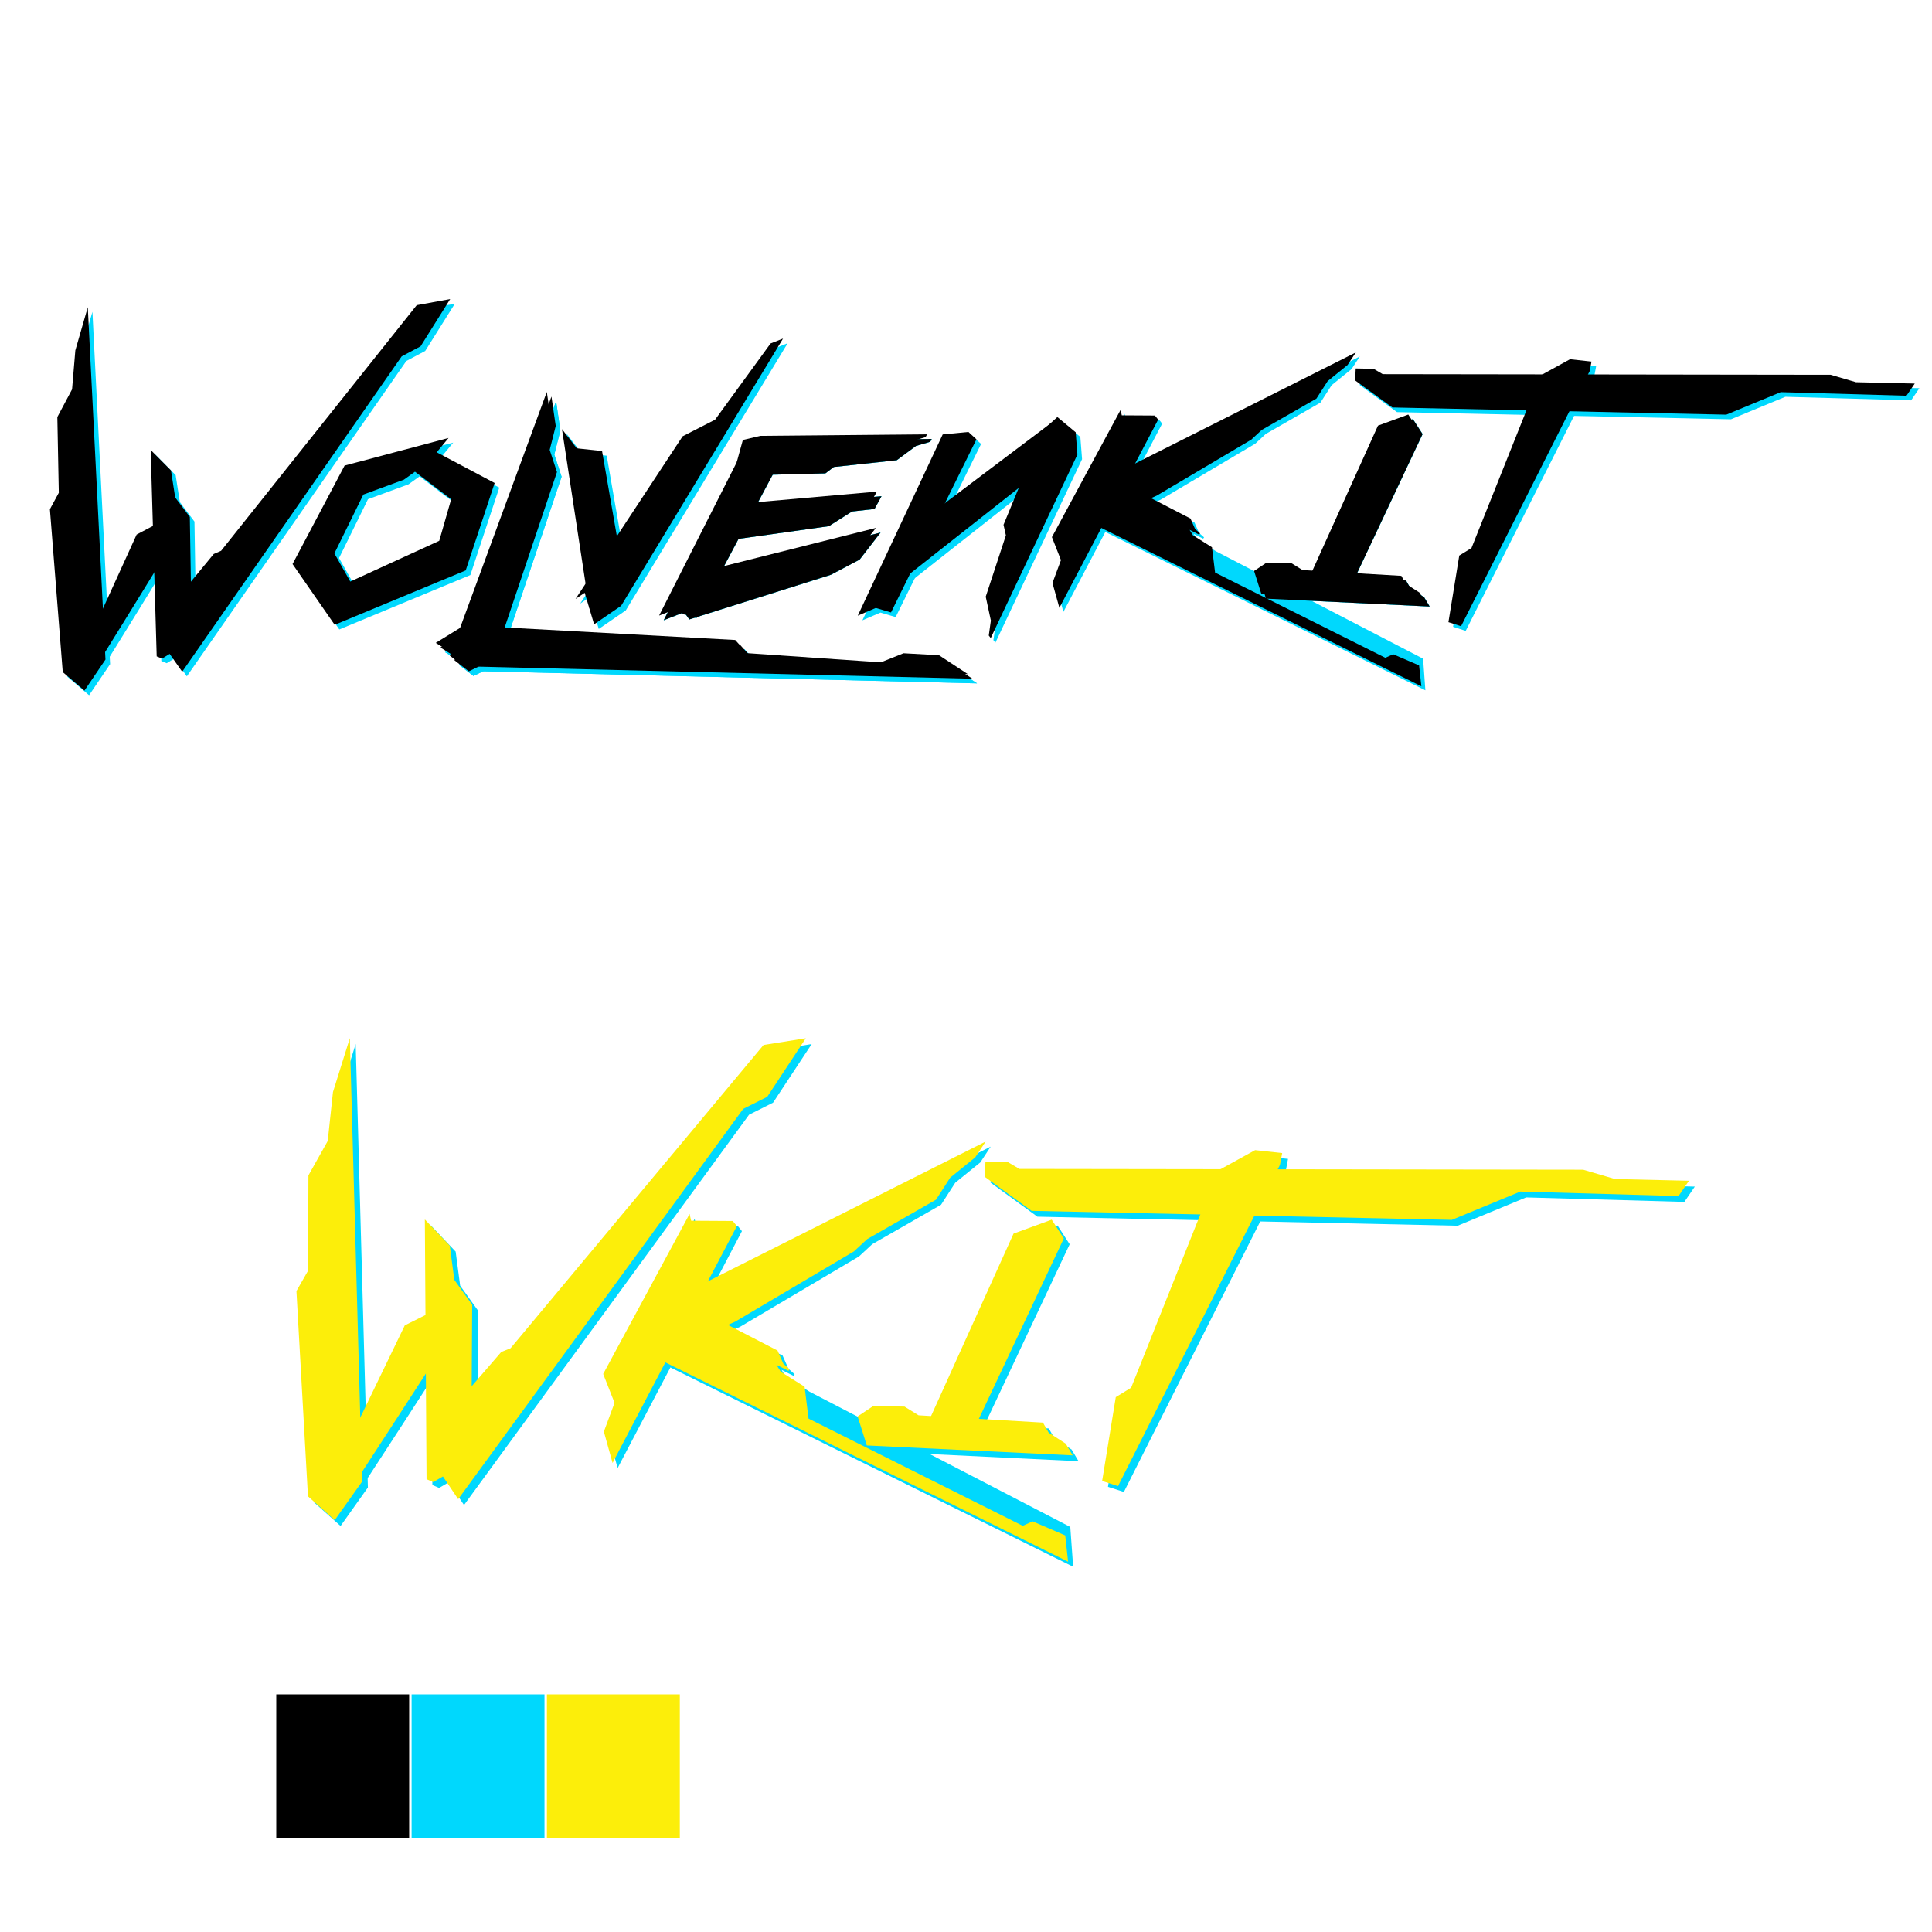 <?xml version="1.0" encoding="UTF-8" standalone="no"?>
<!-- Created with Inkscape (http://www.inkscape.org/) -->

<svg
   width="960"
   height="960"
   viewBox="0 0 960 960"
   version="1.1"
   id="svg1"
   xml:space="preserve"
   inkscape:version="1.4 (e7c3feb100, 2024-10-09)"
   sodipodi:docname="wkit.svg"
   xmlns:inkscape="http://www.inkscape.org/namespaces/inkscape"
   xmlns:sodipodi="http://sodipodi.sourceforge.net/DTD/sodipodi-0.dtd"
   xmlns="http://www.w3.org/2000/svg"
   xmlns:svg="http://www.w3.org/2000/svg"
   xmlns:rdf="http://www.w3.org/1999/02/22-rdf-syntax-ns#"
   xmlns:cc="http://creativecommons.org/ns#"
   xmlns:dc="http://purl.org/dc/elements/1.1/"><title
     id="title78">WKit logo redesign</title><sodipodi:namedview
     id="namedview1"
     pagecolor="#ffffff"
     bordercolor="#000000"
     borderopacity="0.25"
     inkscape:showpageshadow="2"
     inkscape:pageopacity="0.0"
     inkscape:pagecheckerboard="0"
     inkscape:deskcolor="#d1d1d1"
     inkscape:document-units="px"
     showgrid="false"
     inkscape:zoom="1.1509372"
     inkscape:cx="312.35414"
     inkscape:cy="502.19942"
     inkscape:window-width="2554"
     inkscape:window-height="1404"
     inkscape:window-x="1"
     inkscape:window-y="31"
     inkscape:window-maximized="1"
     inkscape:current-layer="layer4"><inkscape:grid
       id="grid1"
       units="mm"
       originx="0"
       originy="0"
       spacingx="1"
       spacingy="1"
       empcolor="#0099e5"
       empopacity="0.302"
       color="#0099e5"
       opacity="0.149"
       empspacing="5"
       enabled="true"
       visible="false" /></sodipodi:namedview><defs
     id="defs1"><rect
       x="192.708"
       y="710.19"
       width="361.159"
       height="223.703"
       id="rect1" /><rect
       x="158.444"
       y="-1159.729"
       width="813.331"
       height="88.102"
       id="rect99386" /><rect
       x="333.335"
       y="-1207.104"
       width="1786.375"
       height="60.831"
       id="rect6215" /><rect
       x="-13.068"
       y="-492"
       width="118.474"
       height="42"
       id="rect41604" /><rect
       x="-499.891"
       y="332.326"
       width="280.602"
       height="177.732"
       id="rect1346" /><rect
       x="-44.851"
       y="232.92"
       width="554.987"
       height="166.234"
       id="rect18617" /><linearGradient
       id="linearGradient14873"
       inkscape:swatch="solid"><stop
         style="stop-color:#1f1f29;stop-opacity:1;"
         offset="0"
         id="stop14871" /></linearGradient><rect
       x="-13.068"
       y="-492"
       width="118.474"
       height="42"
       id="rect47300" /><rect
       x="333.335"
       y="-1207.104"
       width="1786.375"
       height="60.831"
       id="rect13959" /><rect
       x="158.444"
       y="-1159.729"
       width="813.331"
       height="88.102"
       id="rect99386-3" /><rect
       x="333.335"
       y="-1207.104"
       width="1786.375"
       height="60.831"
       id="rect6215-5" /><rect
       x="-13.068"
       y="-492"
       width="118.474"
       height="42"
       id="rect41604-6" /><rect
       x="-499.891"
       y="332.326"
       width="280.602"
       height="177.732"
       id="rect1346-2" /><rect
       x="-44.851"
       y="232.92"
       width="554.987"
       height="166.234"
       id="rect18617-9" /><rect
       x="-13.068"
       y="-492"
       width="118.474"
       height="42"
       id="rect47300-2" /><rect
       x="333.335"
       y="-1207.104"
       width="1786.375"
       height="60.831"
       id="rect13959-7" /><filter
       inkscape:collect="always"
       style="color-interpolation-filters:sRGB"
       id="filter76"
       x="-0.004"
       y="-0.021"
       width="1.009"
       height="1.042"><feGaussianBlur
         inkscape:collect="always"
         stdDeviation="0.389"
         id="feGaussianBlur76" /></filter></defs><g
     inkscape:label="full logo"
     inkscape:groupmode="layer"
     id="layer1"
     inkscape:highlight-color="#5aadc9"
     transform="matrix(1.002,0,0,1.002,-0.268,-0.424)"
     style="stroke-width:0.998"><g
       id="g68"
       inkscape:label="blue"
       inkscape:export-filename="wkit_black_long.png"
       inkscape:export-xdpi="96"
       inkscape:export-ydpi="96"
       transform="matrix(4.35,0,0,4.35,-19.234,-489.173)"
       style="display:inline;mix-blend-mode:normal;fill:#00d8fd;fill-opacity:1;stroke-width:0.229;filter:url(#filter76)"><g
         id="g33"
         transform="rotate(-2.721,4627.32,-2178.462)"
         style="display:inline;fill:#00d8fd;fill-opacity:1;stroke-width:0.229"
         inkscape:export-filename="/home/plat/k1tteh_text_cp.png"
         inkscape:export-xdpi="300"
         inkscape:export-ydpi="300"
         inkscape:label="tt blue"><path
           style="fill:#00d8fd;fill-opacity:1;stroke:none;stroke-width:0.061px;stroke-linecap:butt;stroke-linejoin:miter;stroke-opacity:1"
           d="m 64.423,-29.721 16.034,-28.37 0.252,-1.06 -2.435,-0.382 -3.468,1.701 -8.775,19.264 -1.43,0.787 -1.595,7.528 z"
           id="path32"
           sodipodi:nodetypes="ccccccccc" /><path
           style="fill:#00d8fd;fill-opacity:1;stroke:none;stroke-width:0.061px;stroke-linecap:butt;stroke-linejoin:miter;stroke-opacity:1"
           d="m 57.782,-55.001 37.99,2.625 6.32,-2.268 14.299,1.087 1.01,-1.34 -6.685,-0.472 -2.843,-0.983 -51.006,-2.495 -1.017,-0.661 -2.028,-0.134 -0.133,1.358 z"
           id="path33"
           sodipodi:nodetypes="cccccccccccc" /></g><g
         id="g39"
         transform="rotate(2.49,-4820.377,2775.035)"
         style="display:inline;fill:#00d8fd;fill-opacity:1;stroke-width:0.229"
         inkscape:label="1 blue"><path
           style="fill:#00d8fd;fill-opacity:1;stroke:none;stroke-width:0.061px;stroke-linecap:butt;stroke-linejoin:miter;stroke-opacity:1"
           d="m 47.263,-35.402 -11.285,-0.171 -1.305,-0.733 -2.838,0.072 -1.37,1.002 0.944,2.589 18.677,0.087 -0.677,-1.031 -1.588,-0.928 z"
           id="path36"
           sodipodi:nodetypes="cccccccccc" /><path
           style="fill:#00d8fd;fill-opacity:1;stroke:none;stroke-width:0.061px;stroke-linecap:butt;stroke-linejoin:miter;stroke-opacity:1"
           d="m 48.427,-52.155 -1.173,-1.651 -3.396,1.413 -7.917,19.752 1.239,-0.234 2.537,-1.383 1.236,-0.054 z"
           id="path37"
           sodipodi:nodetypes="cccccccc" /><path
           style="fill:#00d8fd;fill-opacity:1;stroke:none;stroke-width:0.061px;stroke-linecap:butt;stroke-linejoin:miter;stroke-opacity:1"
           d="m 47.263,-35.402 -11.285,-0.171 -1.305,-0.733 -2.838,0.072 -1.37,1.002 0.944,2.589 18.677,0.087 -0.677,-1.031 -1.588,-0.928 z"
           id="path38"
           sodipodi:nodetypes="cccccccccc" /><path
           style="fill:#00d8fd;fill-opacity:1;stroke:none;stroke-width:0.061px;stroke-linecap:butt;stroke-linejoin:miter;stroke-opacity:1"
           d="m 48.427,-52.155 -1.173,-1.651 -3.396,1.413 -7.917,19.752 1.239,-0.234 2.537,-1.383 1.236,-0.054 z"
           id="path39"
           sodipodi:nodetypes="cccccccc" /></g><g
         id="g42"
         transform="matrix(0.956,-0.029,0.029,0.956,24.941,211.15)"
         style="display:inline;fill:#00d8fd;fill-opacity:1;stroke-width:0.24"
         inkscape:label="n blue"><path
           style="opacity:1;fill:#00d8fd;fill-opacity:1;stroke:none;stroke-width:0.061px;stroke-linecap:butt;stroke-linejoin:miter;stroke-opacity:1"
           d="m 82.249,-26.671 2.177,-0.855 1.796,0.59 10.803,-20.313 -0.928,-0.907 -3.073,0.201 z"
           id="path40"
           sodipodi:nodetypes="ccccccc" /><path
           style="opacity:1;fill:#00d8fd;fill-opacity:1;stroke:none;stroke-width:0.057px;stroke-linecap:butt;stroke-linejoin:miter;stroke-opacity:1"
           d="m 109.001,-45.072 -0.125,-2.655 -2.129,-1.885 -1.831,1.559 -4.974,11.081 0.244,1.266 -2.624,7.236 0.527,2.861 -0.304,1.774 0.225,0.313 z"
           id="path41"
           sodipodi:nodetypes="ccccccccccc" /><path
           style="opacity:1;fill:#00d8fd;fill-opacity:1;stroke:none;stroke-width:0.061px;stroke-linecap:butt;stroke-linejoin:miter;stroke-opacity:1"
           d="m 106.059,-48.982 -1.134,4.145 -2.459,3.104 -15.137,11.203 -1.864,0.078 2.494,-5.72 z"
           id="path42"
           sodipodi:nodetypes="ccccccc" /></g><g
         id="g54"
         transform="matrix(0.938,1.6572499e-4,-1.6572499e-4,0.938,2.995,208.259)"
         style="display:inline;fill:#00d8fd;fill-opacity:1;stroke-width:0.244"
         inkscape:label="e blue"><path
           style="opacity:1;fill:#00d8fd;fill-opacity:1;stroke:none;stroke-width:0.062px;stroke-linecap:butt;stroke-linejoin:miter;stroke-opacity:1"
           d="m 82.249,-26.671 2.177,-0.855 1.796,0.59 10.803,-20.313 -0.928,-0.907 -3.073,0.201 z"
           id="path47"
           sodipodi:nodetypes="ccccccc" /><path
           style="opacity:1;fill:#00d8fd;fill-opacity:1;stroke:none;stroke-width:0.058px;stroke-linecap:butt;stroke-linejoin:miter;stroke-opacity:1"
           d="m 94.556,-48.514 -2.13,0.499 -0.755,2.742 2.205,0.958 8.013,-0.203 1.03,-0.776 7.652,-0.829 2.337,-1.732 1.727,-0.508 0.182,-0.34 z"
           id="path48" /><path
           style="opacity:1;fill:#00d8fd;fill-opacity:1;stroke:none;stroke-width:0.062px;stroke-linecap:butt;stroke-linejoin:miter;stroke-opacity:1"
           d="m 92.594,-40.319 16.119,-1.424 -0.846,1.545 -2.737,0.309 -2.811,1.783 -12.675,1.783 z"
           id="path49" /><path
           style="opacity:1;fill:#00d8fd;fill-opacity:1;stroke:none;stroke-width:0.062px;stroke-linecap:butt;stroke-linejoin:miter;stroke-opacity:1"
           d="m 108.596,-37.329 -2.539,3.285 -3.502,1.849 -17.199,5.427 -1.439,-2.024 1.24,-2.646 z"
           id="path50"
           sodipodi:nodetypes="ccccccc" /><path
           style="opacity:1;fill:#00d8fd;fill-opacity:1;stroke:none;stroke-width:0.062px;stroke-linecap:butt;stroke-linejoin:miter;stroke-opacity:1"
           d="m 82.249,-26.671 2.177,-0.855 1.796,0.59 10.803,-20.313 -0.928,-0.907 -3.073,0.201 z"
           id="path51"
           sodipodi:nodetypes="ccccccc" /><path
           style="opacity:1;fill:#00d8fd;fill-opacity:1;stroke:none;stroke-width:0.058px;stroke-linecap:butt;stroke-linejoin:miter;stroke-opacity:1"
           d="m 94.556,-48.514 -2.13,0.499 -0.755,2.742 2.205,0.958 8.013,-0.203 1.03,-0.776 7.652,-0.829 2.337,-1.732 1.727,-0.508 0.182,-0.34 z"
           id="path52" /><path
           style="opacity:1;fill:#00d8fd;fill-opacity:1;stroke:none;stroke-width:0.062px;stroke-linecap:butt;stroke-linejoin:miter;stroke-opacity:1"
           d="m 92.594,-40.319 16.119,-1.424 -0.846,1.545 -2.737,0.309 -2.811,1.783 -12.675,1.783 z"
           id="path53" /><path
           style="opacity:1;fill:#00d8fd;fill-opacity:1;stroke:none;stroke-width:0.062px;stroke-linecap:butt;stroke-linejoin:miter;stroke-opacity:1"
           d="m 108.596,-37.329 -2.539,3.285 -3.502,1.849 -17.199,5.427 -1.439,-2.024 1.24,-2.646 z"
           id="path54"
           sodipodi:nodetypes="ccccccc" /></g><g
         id="g56"
         inkscape:label="v blue"
         transform="rotate(3.286,37.358,213.655)"
         style="fill:#00d8fd;fill-opacity:1;stroke-width:0.229"><path
           style="fill:#00d8fd;fill-opacity:1;stroke-width:0.173;stroke-linecap:round;stroke-linejoin:round"
           d="m 90.63,148.519 -16.68,31.469 -2.952,2.283 -1.277,-3.524 -1.005,0.761 11.128,-19.214 3.583,-2.097 5.819,-9.041 z"
           id="path55"
           sodipodi:nodetypes="ccccccccc" /><path
           style="fill:#00d8fd;fill-opacity:1;stroke-width:0.173;stroke-linecap:round;stroke-linejoin:round"
           d="m 66.064,160.265 1.804,2.09 2.902,0.145 3.511,15.041 -3.942,2.898 z"
           id="path56"
           sodipodi:nodetypes="cccccc" /></g><g
         id="g62"
         inkscape:label="l blue"
         transform="translate(3.732,1.771)"
         style="fill:#00d8fd;fill-opacity:1;stroke-width:0.229"><path
           style="display:inline;fill:#00d8fd;fill-opacity:1;stroke:none;stroke-width:0.064px;stroke-linecap:butt;stroke-linejoin:miter;stroke-opacity:1"
           d="m 57.606,186.428 7.166,-21.302 -0.828,-2.528 0.689,-2.729 -0.487,-3.352 -11.053,30.069 1.636,1.255 z"
           id="path59"
           sodipodi:nodetypes="cccccccc" /><path
           style="fill:#00d8fd;fill-opacity:1;stroke-width:0.173;stroke-linecap:round;stroke-linejoin:round"
           d="m 85.624,184.796 -30.875,-1.679 -3.262,2.008 1.375,0.852 3.015,1.328 56.26,1.378 -3.279,-2.151 -4.048,-0.224 -2.581,1.035 -15.248,-1.047 z"
           id="path60"
           sodipodi:nodetypes="ccccccccccc" /><path
           style="display:inline;fill:#00d8fd;fill-opacity:1;stroke:none;stroke-width:0.064px;stroke-linecap:butt;stroke-linejoin:miter;stroke-opacity:1"
           d="m 57.606,186.428 7.166,-21.302 -0.828,-2.528 0.689,-2.729 -0.487,-3.352 -11.053,30.069 1.636,1.255 z"
           id="path61"
           sodipodi:nodetypes="cccccccc" /><path
           style="fill:#00d8fd;fill-opacity:1;stroke-width:0.173;stroke-linecap:round;stroke-linejoin:round"
           d="m 85.624,184.796 -30.875,-1.679 -3.262,2.008 1.375,0.852 3.015,1.328 56.26,1.378 -3.279,-2.151 -4.048,-0.224 -2.581,1.035 -15.248,-1.047 z"
           id="path62"
           sodipodi:nodetypes="ccccccccccc" /></g><g
         id="g63"
         inkscape:label="o blue"
         transform="rotate(-5.508,51.415,137.111)"
         style="fill:#00d8fd;fill-opacity:1;stroke-width:0.229"><path
           id="path63"
           style="fill:#00d8fd;fill-opacity:1;stroke-width:0.173;stroke-linecap:round;stroke-linejoin:round"
           d="m 53.639,163.345 -12.097,1.995 -6.984,10.601 4.115,7.358 15.465,-4.739 4.24,-9.603 -6.236,-4.116 z m -4.178,3.461 3.804,3.523 -1.808,4.583 -10.538,3.648 -1.496,-3.367 3.928,-6.361 4.77,-1.247 z"
           sodipodi:nodetypes="cccccccccccccccc" /></g><g
         id="g67"
         transform="matrix(1.063,0.099,-0.099,1.063,-5.108,164.315)"
         inkscape:export-filename="/home/plat/k1tteh_text_cp.png"
         inkscape:export-xdpi="300"
         inkscape:export-ydpi="300"
         style="display:inline;fill:#00d8fd;fill-opacity:1;stroke-width:0.215"
         inkscape:label="w blue"><path
           style="fill:#00d8fd;fill-opacity:1;stroke:none;stroke-width:0.057px;stroke-linecap:butt;stroke-linejoin:miter;stroke-opacity:1"
           d="m 28.147,19.573 0.594,0.178 2.58,-1.938 0.487,0.453 L 30.289,4.418 28.538,2.489 27.826,-0.336 25.463,-2.314"
           id="path64"
           sodipodi:nodetypes="cccccccc" /><path
           style="fill:#00d8fd;fill-opacity:1;stroke:none;stroke-width:0.057px;stroke-linecap:butt;stroke-linejoin:miter;stroke-opacity:1"
           d="m 15.335,4.981 0.784,-1.834 -0.905,-8.036 1.291,-3.092 -0.037,-4.175 0.895,-4.715 5.369,37.284 -1.927,3.512 -2.49,-1.749 z"
           id="path65"
           sodipodi:nodetypes="cccccccccc" /><path
           style="fill:#00d8fd;fill-opacity:1;stroke:none;stroke-width:0.057px;stroke-linecap:butt;stroke-linejoin:miter;stroke-opacity:1"
           d="m 31.01,20.949 20.217,-35.702 1.907,-1.251 2.682,-5.318 -3.499,0.981 -18.366,28.049 -0.751,0.411 -4.466,6.57 -0.005,3.588 z"
           id="path66"
           sodipodi:nodetypes="cccccccccc" /><path
           style="fill:#00d8fd;fill-opacity:1;stroke-width:0.162;stroke-linecap:round;stroke-linejoin:round"
           d="m 21.408,22.058 c 0,0 6.995,-14.027 7.079,-14.345 C 28.57,7.396 27.71,4.919 27.71,4.919 L 24.809,6.816 21.726,15.684 Z"
           id="path67"
           sodipodi:nodetypes="cscccc" /></g><g
         id="g47260"
         transform="matrix(0.866,0,0,0.866,108.549,208.136)"
         style="display:inline;fill:#00d8fd;fill-opacity:1;stroke-width:0.265"
         inkscape:export-filename="/home/plat/k1tteh_text_cp.png"
         inkscape:export-xdpi="300"
         inkscape:export-ydpi="300"
         inkscape:label="k blue"><path
           style="fill:#00d8fd;fill-opacity:1;stroke:none;stroke-width:0.07px;stroke-linecap:butt;stroke-linejoin:miter;stroke-opacity:1"
           d="m 32.821,-54.609 -0.429,-0.533 -4.358,-0.026 -0.16,-0.716 -9.039,16.745 1.189,3.023 -1.118,3.012 0.912,3.274"
           id="path47254"
           sodipodi:nodetypes="cccccccc" /><path
           style="fill:#00d8fd;fill-opacity:1;stroke:none;stroke-width:0.07px;stroke-linecap:butt;stroke-linejoin:miter;stroke-opacity:1"
           d="m 32.631,-44.602 12.435,-7.358 1.39,-1.288 7.194,-4.122 1.484,-2.302 2.624,-2.127 1.083,-1.65 -31.777,15.989 -1.354,5.941 z"
           id="path47256"
           sodipodi:nodetypes="cccccccccc" /><path
           style="fill:#00d8fd;fill-opacity:1;stroke:none;stroke-width:0.07px;stroke-linecap:butt;stroke-linejoin:miter;stroke-opacity:1"
           d="m 23.278,-41.368 44.191,21.865 -0.299,-4.161 -27.262,-14.139 -2.494,-1.568 -0.453,-0.727 1.258,0.629 0.113,-0.17 -0.648,-0.573 -0.607,-1.375 -6.505,-3.36"
           id="path47258"
           sodipodi:nodetypes="ccccccccccc" /></g></g><g
       id="g69"
       inkscape:label="black"
       style="display:inline;fill:#000000;fill-opacity:1;stroke-width:0.229"
       inkscape:export-filename="wkit_yellow_long.png"
       inkscape:export-xdpi="300"
       inkscape:export-ydpi="300"
       transform="matrix(4.35,0,0,4.35,-19.234,-489.173)"><g
         id="g25980"
         transform="rotate(-2.721,4615.914,-2167.586)"
         style="display:inline;fill:#000000;fill-opacity:1;stroke-width:0.229"
         inkscape:export-filename="/home/plat/k1tteh_text_cp.png"
         inkscape:export-xdpi="300"
         inkscape:export-ydpi="300"
         inkscape:label="tt black"><path
           style="fill:#000000;fill-opacity:1;stroke:none;stroke-width:0.061px;stroke-linecap:butt;stroke-linejoin:miter;stroke-opacity:1"
           d="m 64.423,-29.721 16.034,-28.37 0.252,-1.06 -2.435,-0.382 -3.468,1.701 -8.775,19.264 -1.43,0.787 -1.595,7.528 z"
           id="path22987"
           sodipodi:nodetypes="ccccccccc" /><path
           style="fill:#000000;fill-opacity:1;stroke:none;stroke-width:0.061px;stroke-linecap:butt;stroke-linejoin:miter;stroke-opacity:1"
           d="m 57.782,-55.001 37.99,2.625 6.32,-2.268 14.299,1.087 1.01,-1.34 -6.685,-0.472 -2.843,-0.983 -51.006,-2.495 -1.017,-0.661 -2.028,-0.134 -0.133,1.358 z"
           id="path23055"
           sodipodi:nodetypes="cccccccccccc" /></g><g
         id="g47252"
         transform="matrix(0.866,0,0,0.866,108.091,207.677)"
         inkscape:export-filename="/home/plat/k1tteh_text_cp.png"
         inkscape:export-xdpi="300"
         inkscape:export-ydpi="300"
         style="display:inline;fill:#000000;fill-opacity:1;stroke-width:0.265"
         inkscape:label="k black"><path
           style="display:inline;fill:#000000;fill-opacity:1;stroke:none;stroke-width:0.07px;stroke-linecap:butt;stroke-linejoin:miter;stroke-opacity:1"
           d="m 32.821,-54.609 -0.429,-0.533 -4.358,-0.026 -0.16,-0.716 -9.039,16.745 1.189,3.023 -1.118,3.012 0.912,3.274"
           id="path37902"
           sodipodi:nodetypes="cccccccc" /><path
           style="display:inline;fill:#000000;fill-opacity:1;stroke:none;stroke-width:0.07px;stroke-linecap:butt;stroke-linejoin:miter;stroke-opacity:1"
           d="m 32.631,-44.602 12.435,-7.358 1.39,-1.288 7.194,-4.122 1.484,-2.302 2.624,-2.127 1.083,-1.65 -31.777,15.989 -1.354,5.941 z"
           id="path45404"
           sodipodi:nodetypes="cccccccccc" /><path
           style="display:inline;fill:#000000;fill-opacity:1;stroke:none;stroke-width:0.07px;stroke-linecap:butt;stroke-linejoin:miter;stroke-opacity:1"
           d="m 23.278,-41.368 44.191,21.865 -0.3,-2.748 -3.41,-1.47 -1.036,0.465 -22.408,-11.215 -0.408,-3.332 -2.494,-1.568 -0.453,-0.727 1.258,0.629 0.113,-0.17 -0.648,-0.573 -0.607,-1.375 -6.505,-3.36"
           id="path21951" /></g><g
         id="g25985"
         transform="rotate(2.49,-4808.468,2762.597)"
         style="display:inline;fill:#000000;fill-opacity:1;stroke-width:0.229"
         inkscape:label="1 black"><path
           style="display:inline;fill:#000000;fill-opacity:1;stroke:none;stroke-width:0.061px;stroke-linecap:butt;stroke-linejoin:miter;stroke-opacity:1"
           d="m 47.263,-35.402 -11.285,-0.171 -1.305,-0.733 -2.838,0.072 -1.37,1.002 0.944,2.589 18.677,0.087 -0.677,-1.031 -1.588,-0.928 z"
           id="path11"
           sodipodi:nodetypes="cccccccccc" /><path
           style="display:inline;fill:#000000;fill-opacity:1;stroke:none;stroke-width:0.061px;stroke-linecap:butt;stroke-linejoin:miter;stroke-opacity:1"
           d="m 48.427,-52.155 -1.173,-1.651 -3.396,1.413 -7.917,19.752 1.239,-0.234 2.537,-1.383 1.236,-0.054 z"
           id="path12"
           sodipodi:nodetypes="cccccccc" /><path
           style="display:inline;fill:#000000;fill-opacity:1;stroke:none;stroke-width:0.061px;stroke-linecap:butt;stroke-linejoin:miter;stroke-opacity:1"
           d="m 47.815,-34.896 -11.285,-0.171 -1.305,-0.733 -2.838,0.072 -1.37,1.002 0.944,2.589 18.677,0.087 -0.677,-1.031 -1.588,-0.928 z"
           id="path34"
           sodipodi:nodetypes="cccccccccc" /><path
           style="display:inline;fill:#000000;fill-opacity:1;stroke:none;stroke-width:0.061px;stroke-linecap:butt;stroke-linejoin:miter;stroke-opacity:1"
           d="m 48.979,-51.649 -1.173,-1.651 -3.396,1.413 -7.917,19.752 1.239,-0.234 2.537,-1.383 1.236,-0.054 z"
           id="path35"
           sodipodi:nodetypes="cccccccc" /></g><g
         id="g4"
         transform="matrix(0.956,-0.029,0.029,0.956,24.412,210.62)"
         style="display:inline;fill:#000000;fill-opacity:1;stroke-width:0.24"
         inkscape:label="n black"><path
           style="opacity:1;fill:#000000;fill-opacity:1;stroke:none;stroke-width:0.061px;stroke-linecap:butt;stroke-linejoin:miter;stroke-opacity:1"
           d="m 82.249,-26.671 2.177,-0.855 1.796,0.59 10.803,-20.313 -0.928,-0.907 -3.073,0.201 z"
           id="path1"
           sodipodi:nodetypes="ccccccc" /><path
           style="opacity:1;fill:#000000;fill-opacity:1;stroke:none;stroke-width:0.057px;stroke-linecap:butt;stroke-linejoin:miter;stroke-opacity:1"
           d="m 109.001,-45.072 -0.125,-2.655 -2.129,-1.885 -1.831,1.559 -4.974,11.081 0.244,1.266 -2.624,7.236 0.527,2.861 -0.304,1.774 0.225,0.313 z"
           id="path2"
           sodipodi:nodetypes="ccccccccccc" /><path
           style="opacity:1;fill:#000000;fill-opacity:1;stroke:none;stroke-width:0.061px;stroke-linecap:butt;stroke-linejoin:miter;stroke-opacity:1"
           d="m 106.059,-48.982 -1.134,4.145 -2.459,3.104 -15.137,11.203 -1.864,0.078 2.494,-5.72 z"
           id="path4"
           sodipodi:nodetypes="ccccccc" /></g><g
         id="g28643"
         transform="matrix(0.938,1.6572499e-4,-1.6572499e-4,0.938,2.466,207.73)"
         style="display:inline;fill:#000000;fill-opacity:1;stroke-width:0.244"
         inkscape:label="e black"><path
           style="display:inline;opacity:1;fill:#000000;fill-opacity:1;stroke:none;stroke-width:0.062px;stroke-linecap:butt;stroke-linejoin:miter;stroke-opacity:1"
           d="m 82.249,-26.671 2.177,-0.855 1.796,0.59 10.803,-20.313 -0.928,-0.907 -3.073,0.201 z"
           id="path27354"
           sodipodi:nodetypes="ccccccc" /><path
           style="display:inline;opacity:1;fill:#000000;fill-opacity:1;stroke:none;stroke-width:0.058px;stroke-linecap:butt;stroke-linejoin:miter;stroke-opacity:1"
           d="m 94.556,-48.514 -2.13,0.499 -0.755,2.742 2.205,0.958 8.013,-0.203 1.03,-0.776 7.652,-0.829 2.337,-1.732 1.727,-0.508 0.182,-0.34 z"
           id="path27356" /><path
           style="display:inline;opacity:1;fill:#000000;fill-opacity:1;stroke:none;stroke-width:0.062px;stroke-linecap:butt;stroke-linejoin:miter;stroke-opacity:1"
           d="m 92.594,-40.319 16.119,-1.424 -0.846,1.545 -2.737,0.309 -2.811,1.783 -12.675,1.783 z"
           id="path27358" /><path
           style="display:inline;opacity:1;fill:#000000;fill-opacity:1;stroke:none;stroke-width:0.062px;stroke-linecap:butt;stroke-linejoin:miter;stroke-opacity:1"
           d="m 108.596,-37.329 -2.539,3.285 -3.502,1.849 -17.199,5.427 -1.439,-2.024 1.24,-2.646 z"
           id="path27360"
           sodipodi:nodetypes="ccccccc" /><path
           style="display:inline;opacity:1;fill:#000000;fill-opacity:1;stroke:none;stroke-width:0.062px;stroke-linecap:butt;stroke-linejoin:miter;stroke-opacity:1"
           d="m 82.814,-26.107 2.177,-0.855 1.796,0.59 10.803,-20.313 -0.928,-0.907 -3.073,0.201 z"
           id="path43"
           sodipodi:nodetypes="ccccccc" /><path
           style="display:inline;opacity:1;fill:#000000;fill-opacity:1;stroke:none;stroke-width:0.058px;stroke-linecap:butt;stroke-linejoin:miter;stroke-opacity:1"
           d="m 95.12,-47.95 -2.13,0.499 -0.755,2.742 2.205,0.958 8.013,-0.203 1.03,-0.776 7.652,-0.829 2.337,-1.732 1.727,-0.508 0.182,-0.34 z"
           id="path44" /><path
           style="display:inline;opacity:1;fill:#000000;fill-opacity:1;stroke:none;stroke-width:0.062px;stroke-linecap:butt;stroke-linejoin:miter;stroke-opacity:1"
           d="m 93.158,-39.755 16.119,-1.424 -0.846,1.545 -2.737,0.309 -2.811,1.783 -12.675,1.783 z"
           id="path45" /><path
           style="display:inline;opacity:1;fill:#000000;fill-opacity:1;stroke:none;stroke-width:0.062px;stroke-linecap:butt;stroke-linejoin:miter;stroke-opacity:1"
           d="m 109.16,-36.765 -2.539,3.285 -3.502,1.849 -17.199,5.427 -1.439,-2.024 1.24,-2.646 z"
           id="path46"
           sodipodi:nodetypes="ccccccc" /></g><g
         id="g9"
         inkscape:label="v black"
         transform="rotate(3.286,46.317,204.167)"
         style="fill:#000000;fill-opacity:1;stroke-width:0.229"><path
           style="fill:#000000;fill-opacity:1;stroke-width:0.173;stroke-linecap:round;stroke-linejoin:round"
           d="m 90.63,148.519 -16.68,31.469 -2.952,2.283 -1.277,-3.524 -1.005,0.761 11.128,-19.214 3.583,-2.097 5.819,-9.041 z"
           id="path8"
           sodipodi:nodetypes="ccccccccc" /><path
           style="fill:#000000;fill-opacity:1;stroke-width:0.173;stroke-linecap:round;stroke-linejoin:round"
           d="m 66.064,160.265 1.804,2.09 2.902,0.145 3.511,15.041 -3.942,2.898 z"
           id="path9"
           sodipodi:nodetypes="cccccc" /></g><g
         id="g17"
         inkscape:label="l black"
         transform="translate(2.674,0.713)"
         style="fill:#000000;fill-opacity:1;stroke-width:0.229"><path
           style="display:inline;fill:#000000;fill-opacity:1;stroke:none;stroke-width:0.064px;stroke-linecap:butt;stroke-linejoin:miter;stroke-opacity:1"
           d="m 57.606,186.428 7.166,-21.302 -0.828,-2.528 0.689,-2.729 -0.487,-3.352 -11.053,30.069 1.636,1.255 z"
           id="path22454"
           sodipodi:nodetypes="cccccccc" /><path
           style="fill:#000000;fill-opacity:1;stroke-width:0.173;stroke-linecap:round;stroke-linejoin:round"
           d="m 85.624,184.796 -30.875,-1.679 -3.262,2.008 1.375,0.852 3.015,1.328 56.26,1.378 -3.279,-2.151 -4.048,-0.224 -2.581,1.035 -15.248,-1.047 z"
           id="path10"
           sodipodi:nodetypes="ccccccccccc" /><path
           style="display:inline;fill:#000000;fill-opacity:1;stroke:none;stroke-width:0.064px;stroke-linecap:butt;stroke-linejoin:miter;stroke-opacity:1"
           d="m 58.136,186.957 7.166,-21.302 -0.828,-2.528 0.689,-2.729 -0.487,-3.352 -11.053,30.069 1.636,1.255 z"
           id="path57"
           sodipodi:nodetypes="cccccccc" /><path
           style="fill:#000000;fill-opacity:1;stroke-width:0.173;stroke-linecap:round;stroke-linejoin:round"
           d="m 86.153,185.325 -30.875,-1.679 -3.262,2.008 1.375,0.852 3.015,1.328 56.26,1.378 -3.279,-2.151 -4.048,-0.224 -2.581,1.035 -15.248,-1.047 z"
           id="path58"
           sodipodi:nodetypes="ccccccccccc" /></g><g
         id="g18"
         inkscape:label="o black"
         transform="rotate(-5.508,45.65,142.346)"
         style="fill:#000000;fill-opacity:1;stroke-width:0.229"><path
           id="path13"
           style="fill:#000000;fill-opacity:1;stroke-width:0.173;stroke-linecap:round;stroke-linejoin:round"
           d="m 53.639,163.345 -12.097,1.995 -6.984,10.601 4.115,7.358 15.465,-4.739 4.24,-9.603 -6.236,-4.116 z m -4.178,3.461 3.804,3.523 -1.808,4.583 -10.538,3.648 -1.496,-3.367 3.928,-6.361 4.77,-1.247 z"
           sodipodi:nodetypes="cccccccccccccccc" /></g><g
         id="g16"
         transform="matrix(1.063,0.099,-0.099,1.063,-5.637,163.786)"
         inkscape:export-filename="/home/plat/k1tteh_text_cp.png"
         inkscape:export-xdpi="300"
         inkscape:export-ydpi="300"
         style="display:inline;fill:#000000;fill-opacity:1;stroke-width:0.215"
         inkscape:label="w black"><path
           style="display:inline;fill:#000000;fill-opacity:1;stroke:none;stroke-width:0.057px;stroke-linecap:butt;stroke-linejoin:miter;stroke-opacity:1"
           d="m 28.147,19.573 0.594,0.178 2.58,-1.938 0.487,0.453 L 30.289,4.418 28.538,2.489 27.826,-0.336 25.463,-2.314"
           id="path14"
           sodipodi:nodetypes="cccccccc" /><path
           style="display:inline;fill:#000000;fill-opacity:1;stroke:none;stroke-width:0.057px;stroke-linecap:butt;stroke-linejoin:miter;stroke-opacity:1"
           d="m 15.335,4.981 0.784,-1.834 -0.905,-8.036 1.291,-3.092 -0.037,-4.175 0.895,-4.715 5.369,37.284 -1.927,3.512 -2.49,-1.749 z"
           id="path15"
           sodipodi:nodetypes="cccccccccc" /><path
           style="display:inline;fill:#000000;fill-opacity:1;stroke:none;stroke-width:0.057px;stroke-linecap:butt;stroke-linejoin:miter;stroke-opacity:1"
           d="m 31.01,20.949 20.217,-35.702 1.907,-1.251 2.682,-5.318 -3.499,0.981 -18.366,28.049 -0.751,0.411 -4.466,6.57 -0.005,3.588 z"
           id="path16"
           sodipodi:nodetypes="cccccccccc" /><path
           style="display:inline;fill:#000000;fill-opacity:1;stroke-width:0.162;stroke-linecap:round;stroke-linejoin:round"
           d="m 21.408,22.058 c 0,0 6.995,-14.027 7.079,-14.345 C 28.57,7.396 27.71,4.919 27.71,4.919 L 24.809,6.816 21.726,15.684 Z"
           id="path17"
           sodipodi:nodetypes="cscccc" /></g></g></g><g
     inkscape:groupmode="layer"
     id="layer3"
     inkscape:label="short logo"
     transform="matrix(5.485,0,0,5.485,-136.472,-681.204)"
     style="stroke-width:0.182"><g
       id="g70"
       transform="rotate(-2.721,6181.385,-1196.182)"
       style="display:inline;fill:#00d8fd;fill-opacity:1;stroke-width:0.182"
       inkscape:export-filename="wkit_yellow_short.svg"
       inkscape:export-xdpi="300"
       inkscape:export-ydpi="300"
       inkscape:label="tt black"><path
         style="fill:#00d8fd;fill-opacity:1;stroke:none;stroke-width:0.048px;stroke-linecap:butt;stroke-linejoin:miter;stroke-opacity:1"
         d="m 64.423,-29.721 16.034,-28.37 0.252,-1.06 -2.435,-0.382 -3.468,1.701 -8.775,19.264 -1.43,0.787 -1.595,7.528 z"
         id="path69"
         sodipodi:nodetypes="ccccccccc" /><path
         style="fill:#00d8fd;fill-opacity:1;stroke:none;stroke-width:0.048px;stroke-linecap:butt;stroke-linejoin:miter;stroke-opacity:1"
         d="m 57.782,-55.001 37.99,2.625 6.32,-2.268 14.299,1.087 1.01,-1.34 -6.685,-0.472 -2.843,-0.983 -51.006,-2.495 -1.017,-0.661 -2.028,-0.134 -0.133,1.358 z"
         id="path70"
         sodipodi:nodetypes="cccccccccccc" /></g><g
       id="g72"
       transform="rotate(2.49,-6565.42,1780.072)"
       style="display:inline;fill:#00d8fd;fill-opacity:1;stroke-width:0.182"
       inkscape:label="1 black"><path
         style="fill:#00d8fd;fill-opacity:1;stroke:none;stroke-width:0.048px;stroke-linecap:butt;stroke-linejoin:miter;stroke-opacity:1"
         d="m 47.263,-35.402 -11.285,-0.171 -1.305,-0.733 -2.838,0.072 -1.37,1.002 0.944,2.589 18.677,0.087 -0.677,-1.031 -1.588,-0.928 z"
         id="path71"
         sodipodi:nodetypes="cccccccccc" /><path
         style="fill:#00d8fd;fill-opacity:1;stroke:none;stroke-width:0.048px;stroke-linecap:butt;stroke-linejoin:miter;stroke-opacity:1"
         d="m 48.427,-52.155 -1.173,-1.651 -3.396,1.413 -7.917,19.752 1.239,-0.234 2.537,-1.383 1.236,-0.054 z"
         id="path72"
         sodipodi:nodetypes="cccccccc" /></g><g
       id="g22"
       transform="matrix(0.866,0,0,0.866,63.671,283.016)"
       style="display:inline;fill:#00d8fd;fill-opacity:1;stroke-width:0.211"
       inkscape:export-filename="/home/plat/k1tteh_text_cp.png"
       inkscape:export-xdpi="300"
       inkscape:export-ydpi="300"
       inkscape:label="k blue"><path
         style="fill:#00d8fd;fill-opacity:1;stroke:none;stroke-width:0.056px;stroke-linecap:butt;stroke-linejoin:miter;stroke-opacity:1"
         d="m 32.821,-54.609 -0.429,-0.533 -4.358,-0.026 -0.16,-0.716 -9.039,16.745 1.189,3.023 -1.118,3.012 0.912,3.274"
         id="path20"
         sodipodi:nodetypes="cccccccc" /><path
         style="fill:#00d8fd;fill-opacity:1;stroke:none;stroke-width:0.056px;stroke-linecap:butt;stroke-linejoin:miter;stroke-opacity:1"
         d="m 32.631,-44.602 12.435,-7.358 1.39,-1.288 7.194,-4.122 1.484,-2.302 2.624,-2.127 1.083,-1.65 -31.777,15.989 -1.354,5.941 z"
         id="path21"
         sodipodi:nodetypes="cccccccccc" /><path
         style="fill:#00d8fd;fill-opacity:1;stroke:none;stroke-width:0.056px;stroke-linecap:butt;stroke-linejoin:miter;stroke-opacity:1"
         d="m 23.278,-41.368 44.191,21.865 -0.299,-4.161 -27.262,-14.139 -2.494,-1.568 -0.453,-0.727 1.258,0.629 0.113,-0.17 -0.648,-0.573 -0.607,-1.375 -6.505,-3.36"
         id="path22"
         sodipodi:nodetypes="ccccccccccc" /></g><g
       id="g76"
       transform="matrix(1.06,0.123,-0.123,1.06,36.623,234.515)"
       inkscape:export-filename="/home/plat/k1tteh_text_cp.png"
       inkscape:export-xdpi="300"
       inkscape:export-ydpi="300"
       style="display:inline;fill:#00d8fd;fill-opacity:1;stroke-width:0.171"
       inkscape:label="w black"><path
         style="fill:#00d8fd;fill-opacity:1;stroke:none;stroke-width:0.045px;stroke-linecap:butt;stroke-linejoin:miter;stroke-opacity:1"
         d="m 28.147,19.573 0.594,0.178 2.58,-1.938 0.487,0.453 L 30.289,4.418 28.538,2.489 27.826,-0.336 25.463,-2.314"
         id="path73"
         sodipodi:nodetypes="cccccccc" /><path
         style="fill:#00d8fd;fill-opacity:1;stroke:none;stroke-width:0.045px;stroke-linecap:butt;stroke-linejoin:miter;stroke-opacity:1"
         d="m 15.335,4.981 0.784,-1.834 -0.905,-8.036 1.291,-3.092 -0.037,-4.175 0.895,-4.715 5.369,37.284 -1.927,3.512 -2.49,-1.749 z"
         id="path74"
         sodipodi:nodetypes="cccccccccc" /><path
         style="fill:#00d8fd;fill-opacity:1;stroke:none;stroke-width:0.045px;stroke-linecap:butt;stroke-linejoin:miter;stroke-opacity:1"
         d="m 31.01,20.949 20.217,-35.702 1.907,-1.251 2.682,-5.318 -3.499,0.981 -18.366,28.049 -0.751,0.411 -4.466,6.57 -0.005,3.588 z"
         id="path75"
         sodipodi:nodetypes="cccccccccc" /><path
         style="fill:#00d8fd;fill-opacity:1;stroke-width:0.129;stroke-linecap:round;stroke-linejoin:round"
         d="m 21.408,22.058 c 0,0 6.995,-14.027 7.079,-14.345 C 28.57,7.396 27.71,4.919 27.71,4.919 L 24.809,6.816 21.726,15.684 Z"
         id="path76"
         sodipodi:nodetypes="cscccc" /></g><g
       id="g19"
       transform="rotate(-2.721,6169.979,-1185.305)"
       style="display:inline;fill:#fcee0a;fill-opacity:1;stroke-width:0.182"
       inkscape:export-filename="/home/plat/k1tteh_text_cp.png"
       inkscape:export-xdpi="300"
       inkscape:export-ydpi="300"
       inkscape:label="tt black"><path
         style="fill:#fcee0a;fill-opacity:1;stroke:none;stroke-width:0.048px;stroke-linecap:butt;stroke-linejoin:miter;stroke-opacity:1"
         d="m 64.423,-29.721 16.034,-28.37 0.252,-1.06 -2.435,-0.382 -3.468,1.701 -8.775,19.264 -1.43,0.787 -1.595,7.528 z"
         id="path18"
         sodipodi:nodetypes="ccccccccc" /><path
         style="fill:#fcee0a;fill-opacity:1;stroke:none;stroke-width:0.048px;stroke-linecap:butt;stroke-linejoin:miter;stroke-opacity:1"
         d="m 57.782,-55.001 37.99,2.625 6.32,-2.268 14.299,1.087 1.01,-1.34 -6.685,-0.472 -2.843,-0.983 -51.006,-2.495 -1.017,-0.661 -2.028,-0.134 -0.133,1.358 z"
         id="path19"
         sodipodi:nodetypes="cccccccccccc" /></g><g
       id="g25"
       transform="matrix(0.866,0,0,0.866,63.213,282.558)"
       inkscape:export-filename="/home/plat/k1tteh_text_cp.png"
       inkscape:export-xdpi="300"
       inkscape:export-ydpi="300"
       style="display:inline;fill:#fcee0a;fill-opacity:1;stroke-width:0.211"
       inkscape:label="k black"><path
         style="fill:#fcee0a;fill-opacity:1;stroke:none;stroke-width:0.056px;stroke-linecap:butt;stroke-linejoin:miter;stroke-opacity:1"
         d="m 32.821,-54.609 -0.429,-0.533 -4.358,-0.026 -0.16,-0.716 -9.039,16.745 1.189,3.023 -1.118,3.012 0.912,3.274"
         id="path23"
         sodipodi:nodetypes="cccccccc" /><path
         style="fill:#fcee0a;fill-opacity:1;stroke:none;stroke-width:0.056px;stroke-linecap:butt;stroke-linejoin:miter;stroke-opacity:1"
         d="m 32.631,-44.602 12.435,-7.358 1.39,-1.288 7.194,-4.122 1.484,-2.302 2.624,-2.127 1.083,-1.65 -31.777,15.989 -1.354,5.941 z"
         id="path24"
         sodipodi:nodetypes="cccccccccc" /><path
         style="fill:#fcee0a;fill-opacity:1;stroke:none;stroke-width:0.056px;stroke-linecap:butt;stroke-linejoin:miter;stroke-opacity:1"
         d="m 23.278,-41.368 44.191,21.865 -0.3,-2.748 -3.41,-1.47 -1.036,0.465 -22.408,-11.215 -0.408,-3.332 -2.494,-1.568 -0.453,-0.727 1.258,0.629 0.113,-0.17 -0.648,-0.573 -0.607,-1.375 -6.505,-3.36"
         id="path25" /></g><g
       id="g27"
       transform="rotate(2.49,-6553.511,1767.635)"
       style="display:inline;fill:#fcee0a;fill-opacity:1;stroke-width:0.182"
       inkscape:label="1 black"><path
         style="fill:#fcee0a;fill-opacity:1;stroke:none;stroke-width:0.048px;stroke-linecap:butt;stroke-linejoin:miter;stroke-opacity:1"
         d="m 47.263,-35.402 -11.285,-0.171 -1.305,-0.733 -2.838,0.072 -1.37,1.002 0.944,2.589 18.677,0.087 -0.677,-1.031 -1.588,-0.928 z"
         id="path26"
         sodipodi:nodetypes="cccccccccc" /><path
         style="fill:#fcee0a;fill-opacity:1;stroke:none;stroke-width:0.048px;stroke-linecap:butt;stroke-linejoin:miter;stroke-opacity:1"
         d="m 48.427,-52.155 -1.173,-1.651 -3.396,1.413 -7.917,19.752 1.239,-0.234 2.537,-1.383 1.236,-0.054 z"
         id="path27"
         sodipodi:nodetypes="cccccccc" /></g><g
       id="g31"
       transform="matrix(1.06,0.123,-0.123,1.06,36.094,233.986)"
       inkscape:export-filename="/home/plat/k1tteh_text_cp.png"
       inkscape:export-xdpi="300"
       inkscape:export-ydpi="300"
       style="display:inline;fill:#fcee0a;fill-opacity:1;stroke-width:0.171"
       inkscape:label="w black"><path
         style="fill:#fcee0a;fill-opacity:1;stroke:none;stroke-width:0.045px;stroke-linecap:butt;stroke-linejoin:miter;stroke-opacity:1"
         d="m 28.147,19.573 0.594,0.178 2.58,-1.938 0.487,0.453 L 30.289,4.418 28.538,2.489 27.826,-0.336 25.463,-2.314"
         id="path28"
         sodipodi:nodetypes="cccccccc" /><path
         style="fill:#fcee0a;fill-opacity:1;stroke:none;stroke-width:0.045px;stroke-linecap:butt;stroke-linejoin:miter;stroke-opacity:1"
         d="m 15.335,4.981 0.784,-1.834 -0.905,-8.036 1.291,-3.092 -0.037,-4.175 0.895,-4.715 5.369,37.284 -1.927,3.512 -2.49,-1.749 z"
         id="path29"
         sodipodi:nodetypes="cccccccccc" /><path
         style="fill:#fcee0a;fill-opacity:1;stroke:none;stroke-width:0.045px;stroke-linecap:butt;stroke-linejoin:miter;stroke-opacity:1"
         d="m 31.01,20.949 20.217,-35.702 1.907,-1.251 2.682,-5.318 -3.499,0.981 -18.366,28.049 -0.751,0.411 -4.466,6.57 -0.005,3.588 z"
         id="path30"
         sodipodi:nodetypes="cccccccccc" /><path
         style="fill:#fcee0a;fill-opacity:1;stroke-width:0.129;stroke-linecap:round;stroke-linejoin:round"
         d="m 21.408,22.058 c 0,0 6.995,-14.027 7.079,-14.345 C 28.57,7.396 27.71,4.919 27.71,4.919 L 24.809,6.816 21.726,15.684 Z"
         id="path31"
         sodipodi:nodetypes="cscccc" /></g></g><g
     inkscape:groupmode="layer"
     id="layer4"
     inkscape:label="colors"><rect
       style="fill:#000000;fill-opacity:1;stroke-width:2.857;stroke-linecap:round;stroke-linejoin:round"
       id="rect76"
       width="66.033"
       height="71.246"
       x="137.279"
       y="841.923"
       inkscape:label="black" /><rect
       style="fill:#fcee0a;fill-opacity:1;stroke-width:2.857;stroke-linecap:round;stroke-linejoin:round"
       id="rect77"
       width="66.033"
       height="71.246"
       x="271.761"
       y="841.923"
       inkscape:label="yellow" /><rect
       style="fill:#00d8fd;fill-opacity:1;stroke-width:2.857;stroke-linecap:round;stroke-linejoin:round"
       id="rect78"
       width="66.033"
       height="71.246"
       x="204.52"
       y="841.923"
       inkscape:label="cyan" /></g></svg>
